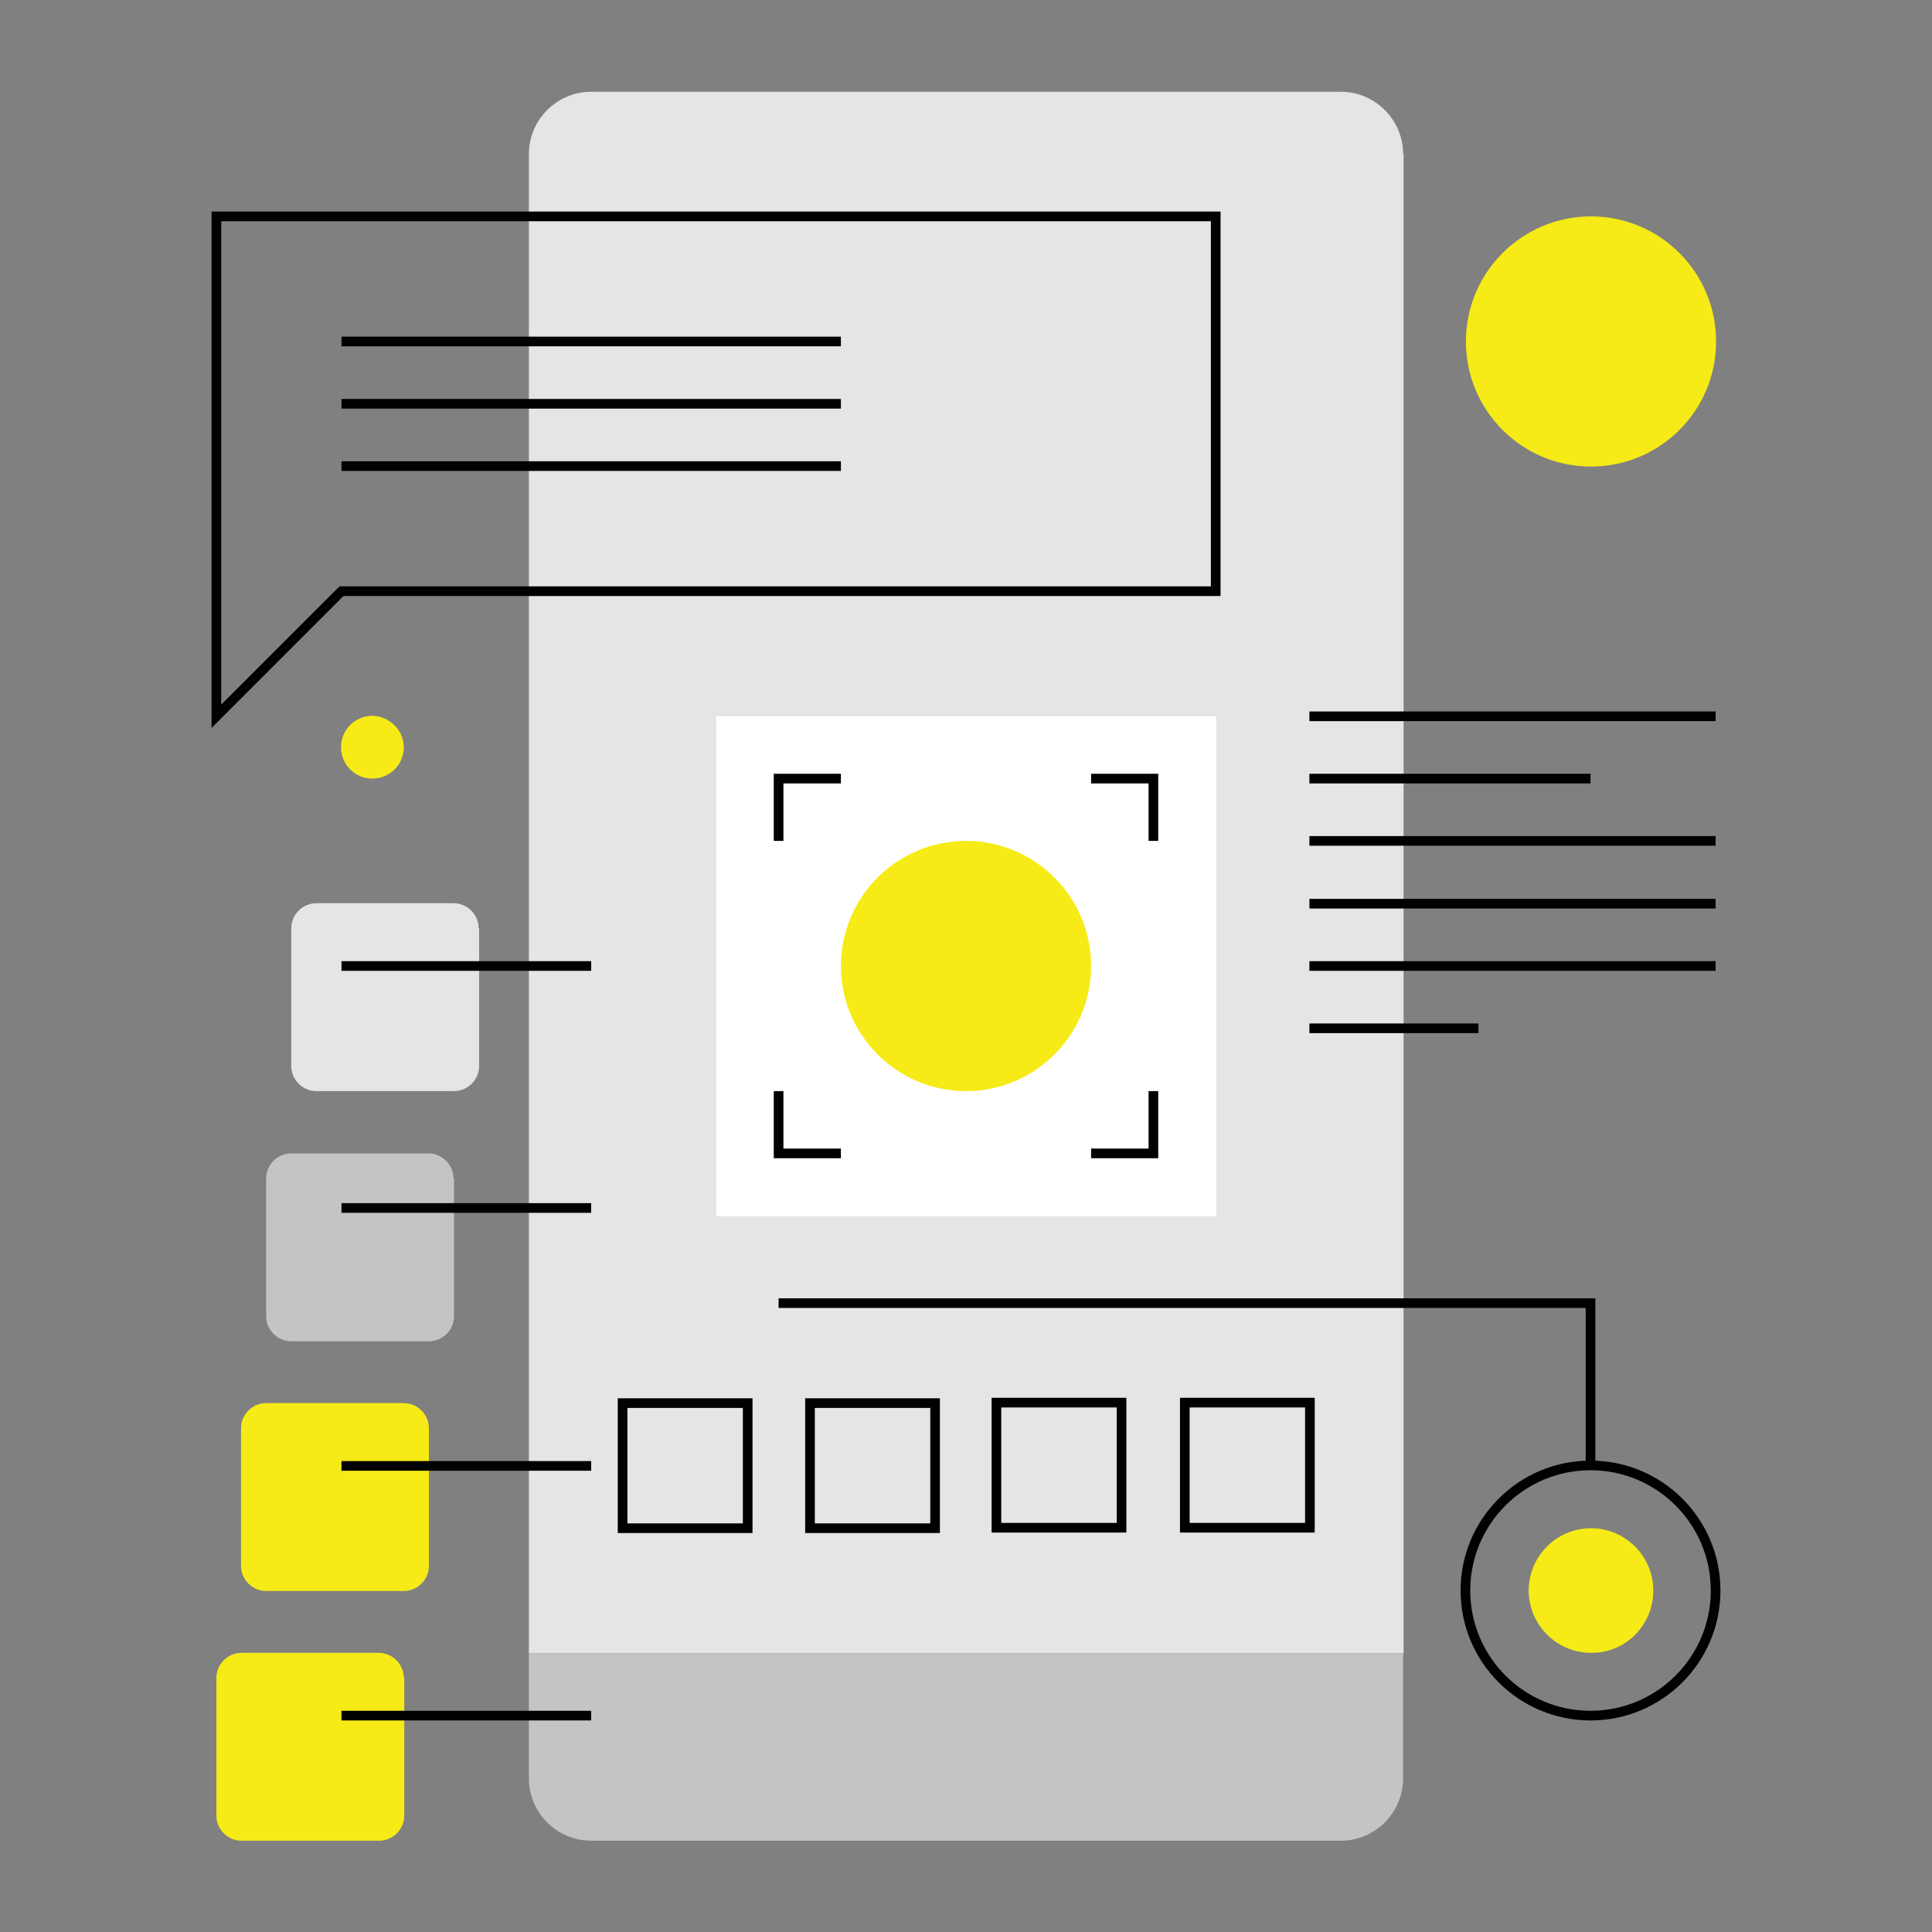 <?xml version="1.0" encoding="utf-8"?>
<!-- Generator: Adobe Illustrator 19.0.0, SVG Export Plug-In . SVG Version: 6.00 Build 0)  -->
<svg version="1.1" id="Layer_1" xmlns="http://www.w3.org/2000/svg" xmlns:xlink="http://www.w3.org/1999/xlink" x="0px" y="0px"
	 viewBox="0 0 400 400" style="enable-background:new 0 0 400 400;" xml:space="preserve">
<rect x="0" y="0" width="400" height="400" fill="#808080" stroke="none"/>
<style type="text/css">
	.st0{clip-path:url(#XMLID_39_);fill:#E5E5E7;}
	.st1{clip-path:url(#XMLID_39_);fill:#C4C4C4;}
	.st2{clip-path:url(#XMLID_39_);fill:none;stroke:#010101;stroke-width:2;stroke-miterlimit:10;}
	.st3{clip-path:url(#XMLID_39_);fill:#FFFFFF;}
	.st4{clip-path:url(#XMLID_39_);fill:#F6EB16;}
</style>
<g>
	<defs>
		<rect id="XMLID_2_" x="42.4" y="18.9" width="315.2" height="362.1"/>
	</defs>
	<clipPath id="XMLID_39_">
		<use xlink:href="#XMLID_2_"  style="overflow:visible;"/>
	</clipPath>
	<path id="XMLID_37_" class="st0" d="M290.5,31.9c0-7.1-5.8-12.9-12.9-12.9H122.4c-7.1,0-12.9,5.8-12.9,12.9v310.4h181.1V31.9z"/>
	<path id="XMLID_36_" class="st1" d="M109.5,342.3v25.9c0,7.1,5.8,12.9,12.9,12.9h155.2c7.1,0,12.9-5.8,12.9-12.9v-25.9H109.5z"/>
	<polygon id="XMLID_35_" class="st2" points="251.7,122.4 70.7,122.4 44.8,148.3 44.8,44.8 251.7,44.8 	"/>
	<line id="XMLID_34_" class="st2" x1="70.7" y1="70.7" x2="174.1" y2="70.7"/>
	<line id="XMLID_33_" class="st2" x1="70.7" y1="83.6" x2="174.1" y2="83.6"/>
	<line id="XMLID_32_" class="st2" x1="70.7" y1="96.5" x2="174.1" y2="96.5"/>
	<rect id="XMLID_31_" x="148.3" y="148.3" class="st3" width="103.5" height="103.5"/>
	<path id="XMLID_30_" class="st4" d="M225.9,200c0,14.3-11.6,25.9-25.9,25.9c-14.3,0-25.9-11.6-25.9-25.9
		c0-14.3,11.6-25.9,25.9-25.9C214.3,174.1,225.9,185.7,225.9,200"/>
	<polyline id="XMLID_29_" class="st2" points="161.2,174.1 161.2,161.2 174.1,161.2 	"/>
	<polyline id="XMLID_28_" class="st2" points="238.8,225.9 238.8,238.8 225.9,238.8 	"/>
	<polyline id="XMLID_27_" class="st2" points="174.1,238.8 161.2,238.8 161.2,225.9 	"/>
	<polyline id="XMLID_26_" class="st2" points="225.9,161.2 238.8,161.2 238.8,174.1 	"/>
	<rect id="XMLID_25_" x="128.9" y="290.5" class="st2" width="25.9" height="25.9"/>
	<rect id="XMLID_24_" x="167.7" y="290.5" class="st2" width="25.9" height="25.9"/>
	<rect id="XMLID_23_" x="206.3" y="290.4" class="st2" width="25.9" height="25.9"/>
	<rect id="XMLID_22_" x="245.3" y="290.4" class="st2" width="25.9" height="25.9"/>
	<polyline id="XMLID_21_" class="st2" points="161.2,269.8 329.3,269.8 329.3,303.5 	"/>
	<circle id="XMLID_20_" class="st2" cx="329.3" cy="329.3" r="25.9"/>
	<path id="XMLID_19_" class="st4" d="M342.3,329.3c0-7.1-5.8-12.9-12.9-12.9c-7.1,0-12.9,5.8-12.9,12.9c0,7.1,5.8,12.9,12.9,12.9
		C336.5,342.3,342.3,336.5,342.3,329.3"/>
	<line id="XMLID_18_" class="st2" x1="355.2" y1="148.3" x2="271.1" y2="148.3"/>
	<line id="XMLID_17_" class="st2" x1="329.3" y1="161.2" x2="271.1" y2="161.2"/>
	<line id="XMLID_16_" class="st2" x1="355.2" y1="174.1" x2="271.1" y2="174.1"/>
	<line id="XMLID_15_" class="st2" x1="355.2" y1="187.1" x2="271.1" y2="187.1"/>
	<line id="XMLID_14_" class="st2" x1="355.2" y1="200" x2="271.1" y2="200"/>
	<line id="XMLID_13_" class="st2" x1="306.1" y1="212.9" x2="271.1" y2="212.9"/>
	<path id="XMLID_12_" class="st4" d="M83.6,347.4c0-2.8-2.3-5.2-5.2-5.2H50c-2.8,0-5.2,2.3-5.2,5.2v28.5c0,2.8,2.3,5.2,5.2,5.2h28.5
		c2.8,0,5.2-2.3,5.2-5.2V347.4z"/>
	<path id="XMLID_11_" class="st4" d="M88.8,295.7c0-2.8-2.3-5.2-5.2-5.2H55.1c-2.8,0-5.2,2.3-5.2,5.2v28.5c0,2.8,2.3,5.2,5.2,5.2
		h28.5c2.8,0,5.2-2.3,5.2-5.2V295.7z"/>
	<path id="XMLID_10_" class="st1" d="M93.9,244c0-2.8-2.3-5.2-5.2-5.2H60.3c-2.8,0-5.2,2.3-5.2,5.2v28.5c0,2.8,2.3,5.2,5.2,5.2h28.5
		c2.8,0,5.2-2.3,5.2-5.2V244z"/>
	<path id="XMLID_9_" class="st0" d="M99.1,192.2c0-2.8-2.3-5.2-5.2-5.2H65.5c-2.8,0-5.2,2.3-5.2,5.2v28.5c0,2.8,2.3,5.2,5.2,5.2
		h28.5c2.8,0,5.2-2.3,5.2-5.2V192.2z"/>
	<line id="XMLID_8_" class="st2" x1="70.7" y1="200" x2="122.4" y2="200"/>
	<line id="XMLID_7_" class="st2" x1="70.7" y1="250.1" x2="122.4" y2="250.1"/>
	<line id="XMLID_6_" class="st2" x1="70.7" y1="303.5" x2="122.4" y2="303.5"/>
	<line id="XMLID_5_" class="st2" x1="70.7" y1="355.2" x2="122.4" y2="355.2"/>
	<path id="XMLID_4_" class="st4" d="M303.5,70.7c0,14.3,11.6,25.9,25.9,25.9c14.3,0,25.9-11.6,25.9-25.9c0-14.3-11.6-25.9-25.9-25.9
		C315.1,44.8,303.5,56.4,303.5,70.7"/>
	<path id="XMLID_3_" class="st4" d="M83.6,154.7c0,3.6-2.9,6.5-6.5,6.5c-3.6,0-6.5-2.9-6.5-6.5c0-3.6,2.9-6.5,6.5-6.5
		C80.7,148.3,83.6,151.2,83.6,154.7"/>
</g>
</svg>
